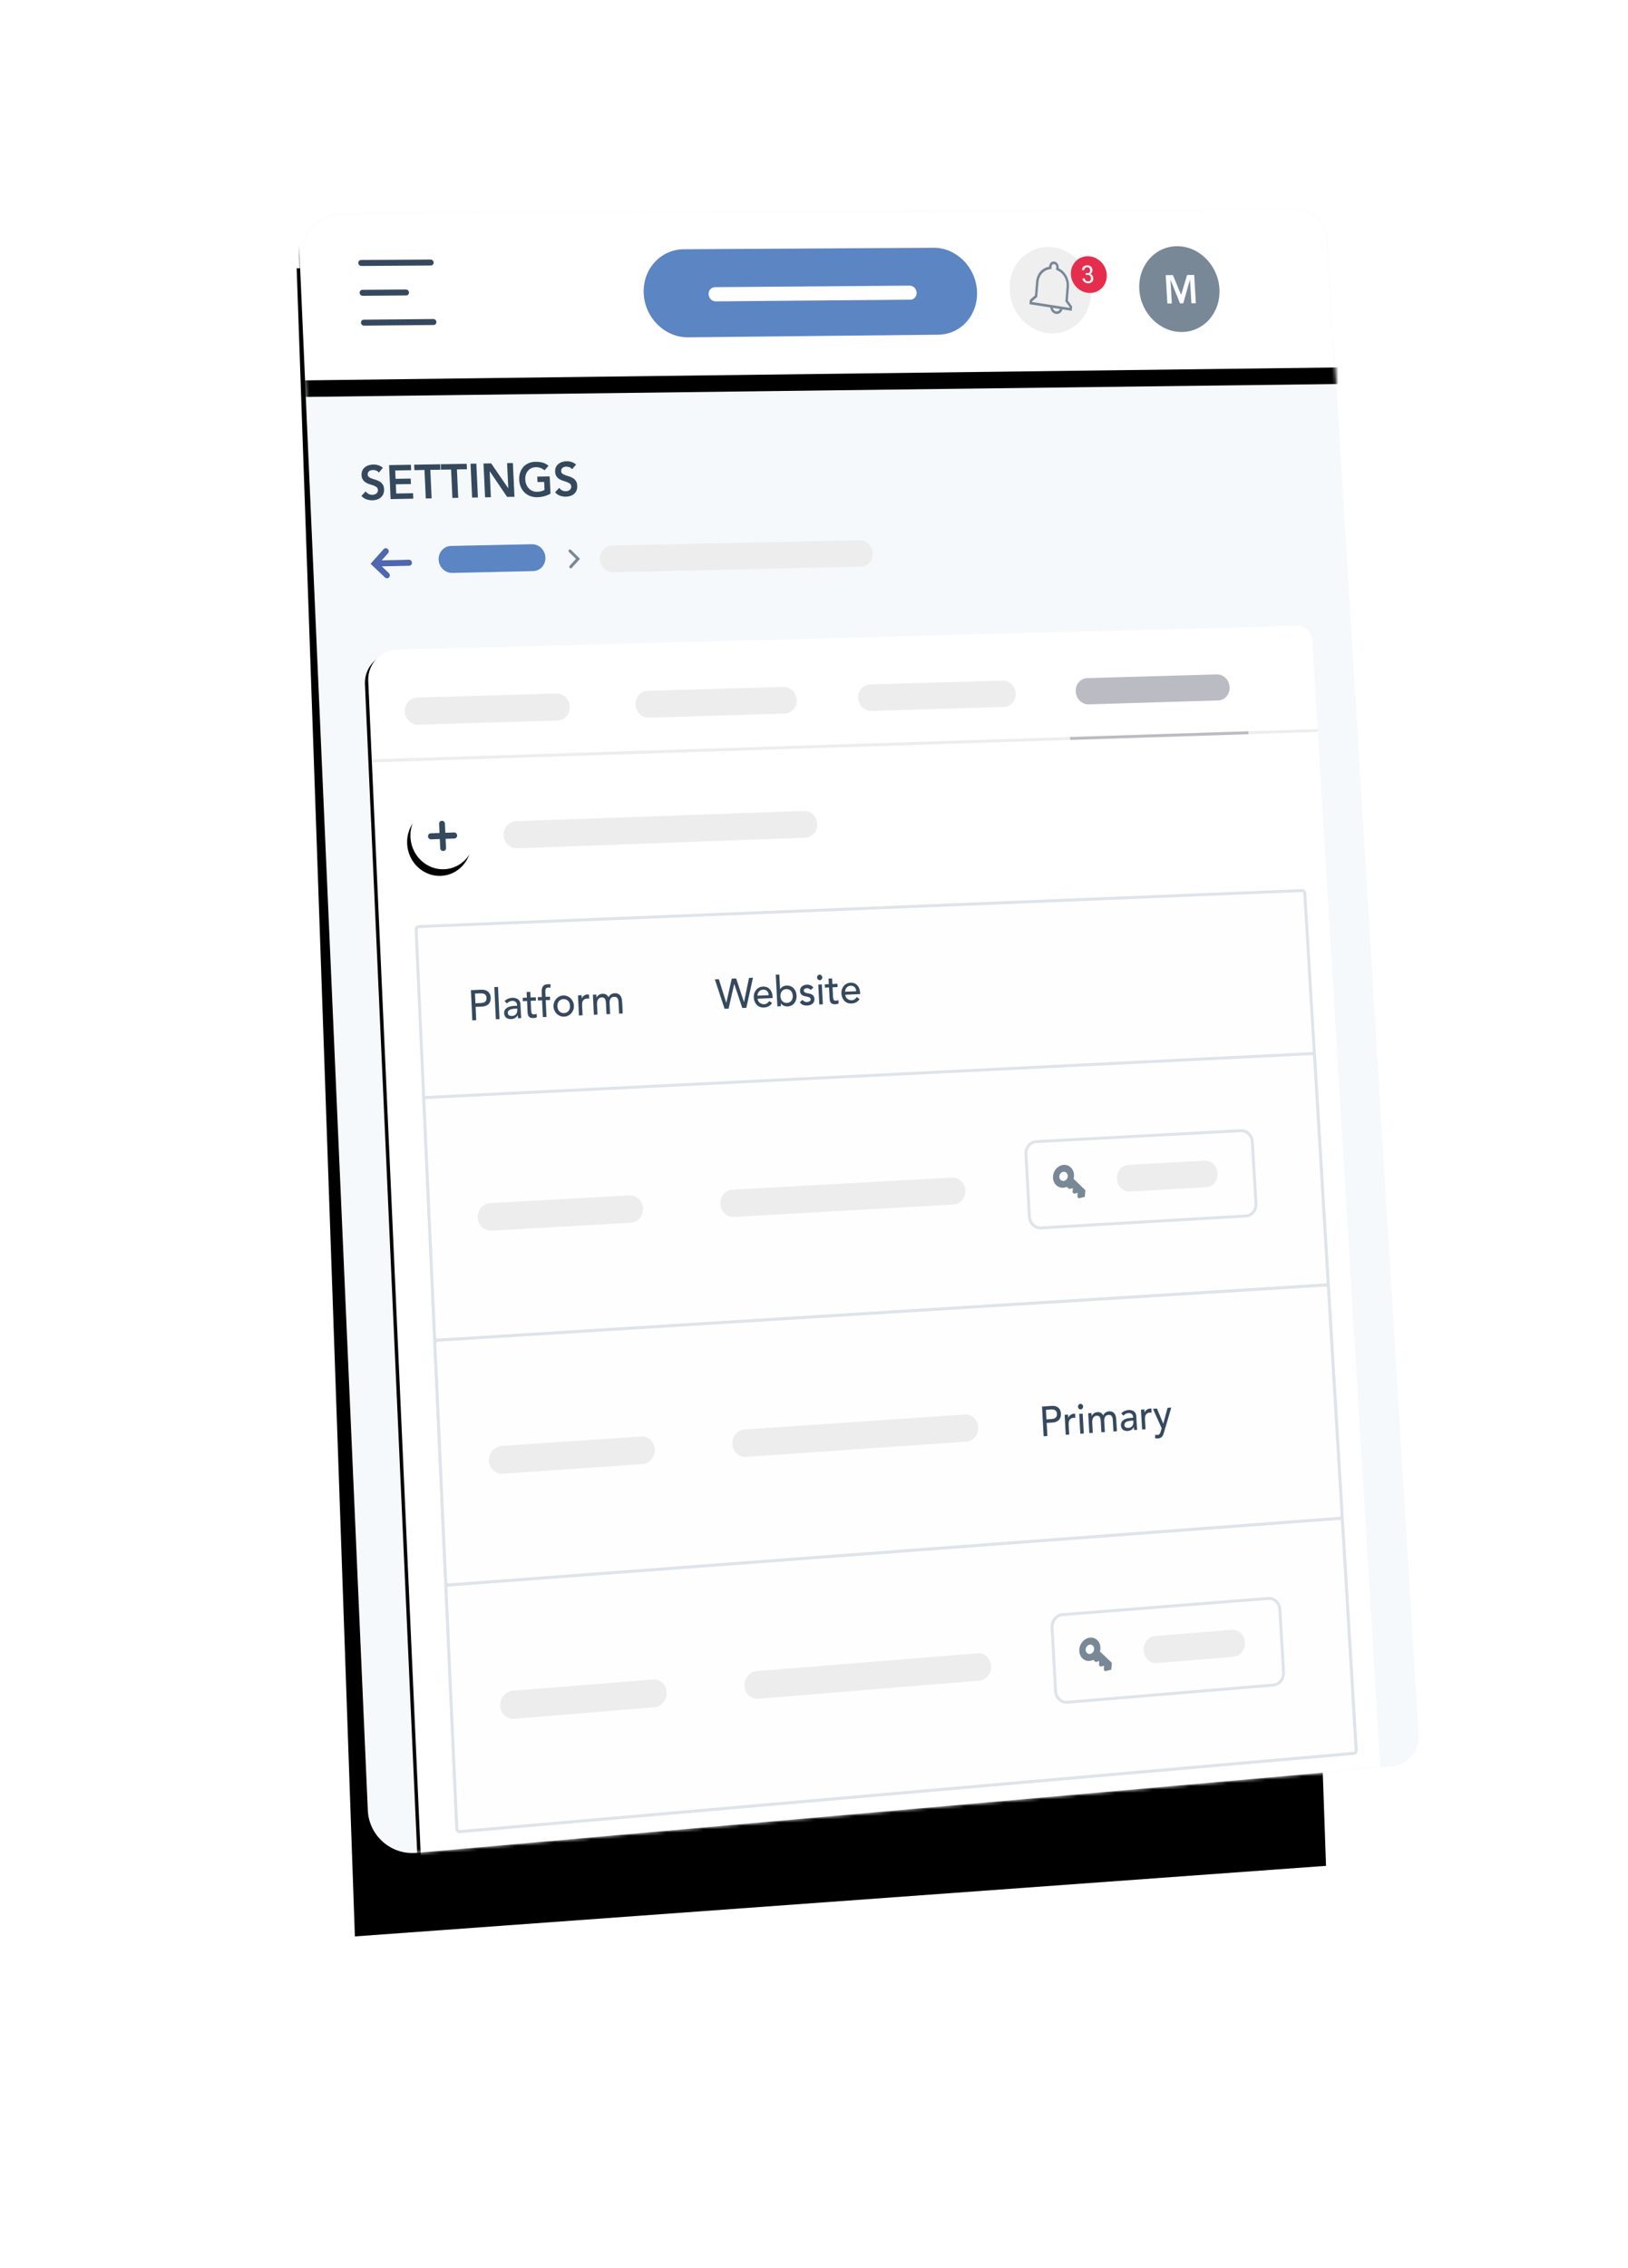 <?xml version="1.0" encoding="UTF-8"?>
<svg width="492px" height="685px" viewBox="0 0 492 685" version="1.1" xmlns="http://www.w3.org/2000/svg" xmlns:xlink="http://www.w3.org/1999/xlink">
    <!-- Generator: Sketch 51.3 (57544) - http://www.bohemiancoding.com/sketch -->
    <title>Group 15</title>
    <desc>Created with Sketch.</desc>
    <defs>
        <polygon id="path-1" points="9.698 22.991 9.698 527.18 303.752 516.118 303.752 36.899"></polygon>
        <filter x="-65.6%" y="-47.2%" width="255.8%" height="190.8%" filterUnits="objectBoundingBox" id="filter-2">
            <feOffset dx="0" dy="0" in="SourceAlpha" result="shadowOffsetOuter1"></feOffset>
            <feGaussianBlur stdDeviation="21" in="shadowOffsetOuter1" result="shadowBlurOuter1"></feGaussianBlur>
            <feColorMatrix values="0 0 0 0 0.047   0 0 0 0 0.122   0 0 0 0 0.192  0 0 0 0.143 0" type="matrix" in="shadowBlurOuter1" result="shadowMatrixOuter1"></feColorMatrix>
            <feOffset dx="0" dy="-11" in="SourceAlpha" result="shadowOffsetOuter2"></feOffset>
            <feGaussianBlur stdDeviation="14" in="shadowOffsetOuter2" result="shadowBlurOuter2"></feGaussianBlur>
            <feColorMatrix values="0 0 0 0 0.204   0 0 0 0 0.286   0 0 0 0 0.369  0 0 0 0.064 0" type="matrix" in="shadowBlurOuter2" result="shadowMatrixOuter2"></feColorMatrix>
            <feOffset dx="36" dy="2" in="SourceAlpha" result="shadowOffsetOuter3"></feOffset>
            <feGaussianBlur stdDeviation="47" in="shadowOffsetOuter3" result="shadowBlurOuter3"></feGaussianBlur>
            <feColorMatrix values="0 0 0 0 0   0 0 0 0 0   0 0 0 0 0  0 0 0 0.099 0" type="matrix" in="shadowBlurOuter3" result="shadowMatrixOuter3"></feColorMatrix>
            <feMerge>
                <feMergeNode in="shadowMatrixOuter1"></feMergeNode>
                <feMergeNode in="shadowMatrixOuter2"></feMergeNode>
                <feMergeNode in="shadowMatrixOuter3"></feMergeNode>
            </feMerge>
        </filter>
        <path d="M0.616,15.285 L21.19,483.813 C21.517,491.262 27.82,497.035 35.269,496.708 C35.468,496.699 35.667,496.686 35.866,496.668 L330.591,470.607 C335.447,470.177 339.078,465.959 338.782,461.093 L311.166,8.511 C310.876,3.748 306.919,0.04 302.148,0.059 L14.05,1.193 C6.594,1.222 0.574,7.29 0.603,14.746 C0.604,14.925 0.608,15.105 0.616,15.285 Z" id="path-3"></path>
        <polygon id="path-5" points="0 1.248 316.987 -9.00337831e-05 319.927 47.919 2.224 51.897"></polygon>
        <filter x="-4.5%" y="-18.3%" width="109.1%" height="155.9%" filterUnits="objectBoundingBox" id="filter-6">
            <feOffset dx="0" dy="5" in="SourceAlpha" result="shadowOffsetOuter1"></feOffset>
            <feGaussianBlur stdDeviation="4" in="shadowOffsetOuter1" result="shadowBlurOuter1"></feGaussianBlur>
            <feColorMatrix values="0 0 0 0 0.741   0 0 0 0 0.733   0 0 0 0 0.834  0 0 0 0.101 0" type="matrix" in="shadowBlurOuter1"></feColorMatrix>
        </filter>
        <path d="M0.314,17.504 L17.894,410.484 C18.116,415.45 22.321,419.295 27.287,419.073 C27.442,419.066 27.597,419.055 27.751,419.04 L308.924,391.839 L285.582,5.143 C285.436,2.722 283.396,0.852 280.971,0.916 L9.067,8.105 C4.098,8.237 0.176,12.371 0.308,17.34 C0.309,17.395 0.311,17.45 0.314,17.504 Z" id="path-7"></path>
        <filter x="-3.4%" y="-2.0%" width="106.2%" height="104.5%" filterUnits="objectBoundingBox" id="filter-8">
            <feOffset dx="-1" dy="1" in="SourceAlpha" result="shadowOffsetOuter1"></feOffset>
            <feGaussianBlur stdDeviation="3" in="shadowOffsetOuter1" result="shadowBlurOuter1"></feGaussianBlur>
            <feColorMatrix values="0 0 0 0 0   0 0 0 0 0   0 0 0 0 0  0 0 0 0.075 0" type="matrix" in="shadowBlurOuter1"></feColorMatrix>
        </filter>
        <path d="M21.412,38.975 C26.757,38.792 31.293,43.139 31.55,48.689 C31.807,54.241 27.686,58.909 22.335,59.111 C16.974,59.314 12.418,54.96 12.165,49.389 C11.912,43.82 16.056,39.16 21.412,38.975" id="path-9"></path>
        <filter x="-74.7%" y="-57.1%" width="239.1%" height="234.0%" filterUnits="objectBoundingBox" id="filter-10">
            <feOffset dx="0" dy="0" in="SourceAlpha" result="shadowOffsetOuter1"></feOffset>
            <feGaussianBlur stdDeviation="3.5" in="shadowOffsetOuter1" result="shadowBlurOuter1"></feGaussianBlur>
            <feColorMatrix values="0 0 0 0 0   0 0 0 0 0.149   0 0 0 0 0.4  0 0 0 0.05 0" type="matrix" in="shadowBlurOuter1" result="shadowMatrixOuter1"></feColorMatrix>
            <feOffset dx="-1" dy="2" in="SourceAlpha" result="shadowOffsetOuter2"></feOffset>
            <feGaussianBlur stdDeviation="1.5" in="shadowOffsetOuter2" result="shadowBlurOuter2"></feGaussianBlur>
            <feColorMatrix values="0 0 0 0 0   0 0 0 0 0   0 0 0 0 0  0 0 0 0.2 0" type="matrix" in="shadowBlurOuter2" result="shadowMatrixOuter2"></feColorMatrix>
            <feMerge>
                <feMergeNode in="shadowMatrixOuter1"></feMergeNode>
                <feMergeNode in="shadowMatrixOuter2"></feMergeNode>
            </feMerge>
        </filter>
    </defs>
    <g id="Retail-Tower-Page" stroke="none" stroke-width="1" fill="none" fill-rule="evenodd">
        <g id="Retail-tower---4" transform="translate(-129, -1411)">
            <g id="Group-15" transform="translate(182, 1474)">
                <g id="Fill-1" transform="translate(156.725, 275.085) rotate(-2) translate(-156.725, -275.085) " fill="black" fill-opacity="1">
                    <use filter="url(#filter-2)" xlink:href="#path-1"></use>
                </g>
                <g id="Group-63-+-Group-60-+-Group-62-Mask" transform="translate(36.97, 0)">
                    <mask id="mask-4" fill="white">
                        <use xlink:href="#path-3"></use>
                    </mask>
                    <use id="Mask" fill="#F6F9FB" xlink:href="#path-3"></use>
                    <g id="Group-63" mask="url(#mask-4)">
                        <g transform="translate(19.049, 75.628)">
                            <path d="M63.863,3.109 C63.665,2.835 63.408,2.636 63.094,2.511 C62.779,2.388 62.451,2.329 62.11,2.335 C61.907,2.338 61.713,2.365 61.526,2.416 C61.34,2.467 61.173,2.546 61.025,2.655 C60.879,2.763 60.763,2.902 60.679,3.071 C60.595,3.241 60.559,3.44 60.569,3.669 C60.586,4.014 60.714,4.276 60.953,4.453 C61.193,4.632 61.485,4.785 61.834,4.913 C62.181,5.041 62.561,5.164 62.971,5.281 C63.384,5.398 63.765,5.564 64.116,5.778 C64.467,5.992 64.767,6.279 65.014,6.638 C65.263,6.999 65.401,7.48 65.43,8.084 C65.456,8.629 65.383,9.108 65.209,9.519 C65.035,9.929 64.791,10.271 64.478,10.546 C64.164,10.82 63.793,11.029 63.366,11.171 C62.94,11.313 62.486,11.389 62.007,11.398 C61.399,11.408 60.807,11.314 60.235,11.114 C59.662,10.913 59.16,10.568 58.731,10.077 L59.981,8.729 C60.21,9.061 60.501,9.317 60.857,9.498 C61.211,9.678 61.582,9.765 61.97,9.757 C62.173,9.754 62.374,9.721 62.574,9.66 C62.774,9.599 62.954,9.51 63.115,9.392 C63.275,9.274 63.402,9.125 63.494,8.945 C63.587,8.767 63.627,8.562 63.617,8.332 C63.599,7.958 63.469,7.673 63.229,7.477 C62.989,7.28 62.696,7.115 62.348,6.981 C62.001,6.849 61.621,6.724 61.209,6.606 C60.798,6.489 60.416,6.326 60.064,6.116 C59.713,5.906 59.413,5.624 59.164,5.269 C58.916,4.913 58.778,4.434 58.749,3.83 C58.724,3.304 58.806,2.846 58.996,2.46 C59.184,2.073 59.441,1.75 59.766,1.49 C60.09,1.231 60.466,1.035 60.893,0.903 C61.32,0.772 61.76,0.702 62.211,0.694 C62.727,0.685 63.23,0.758 63.723,0.913 C64.213,1.067 64.662,1.327 65.067,1.695 L63.863,3.109 Z M57.35,10.477 C56.171,11.171 54.834,11.532 53.336,11.56 C52.578,11.574 51.876,11.46 51.229,11.217 C50.583,10.974 50.02,10.624 49.539,10.167 C49.059,9.71 48.674,9.157 48.384,8.508 C48.093,7.86 47.929,7.137 47.891,6.34 C47.853,5.524 47.948,4.78 48.175,4.109 C48.403,3.437 48.735,2.862 49.17,2.383 C49.606,1.906 50.135,1.534 50.757,1.27 C51.378,1.004 52.067,0.865 52.825,0.853 C53.574,0.84 54.281,0.921 54.946,1.098 C55.61,1.273 56.212,1.597 56.752,2.067 L55.53,3.44 C55.2,3.129 54.808,2.891 54.351,2.726 C53.895,2.562 53.417,2.483 52.918,2.492 C52.409,2.501 51.954,2.602 51.551,2.797 C51.148,2.991 50.806,3.256 50.527,3.592 C50.246,3.928 50.036,4.318 49.895,4.763 C49.754,5.207 49.695,5.683 49.719,6.193 C49.745,6.739 49.85,7.243 50.034,7.7 C50.218,8.158 50.466,8.553 50.778,8.883 C51.09,9.213 51.457,9.471 51.878,9.655 C52.298,9.84 52.764,9.927 53.271,9.917 C53.716,9.91 54.132,9.859 54.521,9.765 C54.909,9.672 55.251,9.531 55.549,9.343 L55.433,6.94 L53.424,6.976 L53.345,5.336 L57.1,5.269 L57.35,10.477 Z M37.1,1.378 L39.427,1.339 L44.559,8.838 L44.587,8.837 L44.229,1.257 L45.981,1.227 L46.463,11.429 L44.238,11.471 L38.996,3.728 L38.967,3.728 L39.336,11.562 L37.578,11.595 L37.1,1.378 Z M33.18,1.444 L34.938,1.415 L35.415,11.635 L33.657,11.668 L33.18,1.444 Z M27.304,3.192 L24.267,3.244 L24.191,1.597 L32.022,1.464 L32.098,3.11 L29.066,3.162 L29.463,11.746 L27.701,11.779 L27.304,3.192 Z M19.263,3.331 L16.218,3.384 L16.142,1.733 L23.995,1.6 L24.071,3.248 L21.03,3.3 L21.425,11.896 L19.657,11.93 L19.263,3.331 Z M8.564,1.861 L15.159,1.75 L15.234,3.4 L10.413,3.484 L10.527,6.005 L15.096,5.924 L15.172,7.576 L10.603,7.658 L10.728,10.441 L15.804,10.349 L15.88,12 L9.029,12.129 L8.564,1.861 Z M5.467,4.12 C5.266,3.843 5.006,3.641 4.685,3.517 C4.364,3.391 4.031,3.332 3.682,3.338 C3.475,3.341 3.277,3.369 3.086,3.421 C2.895,3.472 2.726,3.553 2.574,3.662 C2.425,3.771 2.306,3.911 2.219,4.082 C2.132,4.253 2.095,4.454 2.106,4.687 C2.121,5.035 2.25,5.299 2.494,5.479 C2.737,5.659 3.036,5.813 3.391,5.942 C3.744,6.071 4.131,6.195 4.551,6.314 C4.969,6.432 5.357,6.6 5.716,6.816 C6.074,7.032 6.378,7.322 6.629,7.686 C6.88,8.048 7.02,8.535 7.048,9.144 C7.072,9.695 6.996,10.179 6.817,10.594 C6.638,11.008 6.388,11.354 6.066,11.632 C5.745,11.908 5.366,12.119 4.931,12.263 C4.494,12.407 4.033,12.483 3.543,12.492 C2.923,12.504 2.32,12.409 1.736,12.206 C1.153,12.004 0.643,11.655 0.206,11.159 L1.488,9.798 C1.719,10.133 2.015,10.391 2.376,10.574 C2.738,10.756 3.116,10.843 3.512,10.836 C3.718,10.832 3.924,10.8 4.128,10.738 C4.333,10.676 4.516,10.585 4.68,10.466 C4.845,10.347 4.974,10.197 5.07,10.016 C5.165,9.835 5.207,9.628 5.196,9.395 C5.18,9.018 5.049,8.731 4.805,8.531 C4.561,8.332 4.262,8.166 3.908,8.032 C3.553,7.898 3.167,7.772 2.747,7.653 C2.328,7.535 1.939,7.37 1.581,7.158 C1.223,6.946 0.918,6.661 0.667,6.303 C0.415,5.943 0.275,5.459 0.248,4.849 C0.225,4.317 0.309,3.856 0.504,3.465 C0.699,3.074 0.962,2.748 1.293,2.486 C1.626,2.223 2.01,2.025 2.446,1.892 C2.882,1.759 3.331,1.688 3.792,1.681 C4.317,1.672 4.831,1.745 5.332,1.902 C5.833,2.058 6.288,2.321 6.699,2.691 L5.467,4.12 Z" id="Fill-71" fill="#35495E"></path>
                            <path d="M51.709,25.76 L27.295,26.277 C25.119,26.323 23.437,28.186 23.541,30.438 C23.645,32.692 25.495,34.479 27.673,34.43 L52.095,33.879 C54.253,33.831 55.914,31.974 55.807,29.733 C55.7,27.493 53.866,25.714 51.709,25.76" id="Fill-73" fill="#5B85C3"></path>
                            <path d="M150.764,24.551 L75.964,26.146 C73.822,26.191 72.174,28.039 72.283,30.273 C72.392,32.508 74.217,34.281 76.359,34.232 L151.187,32.532 C153.272,32.485 154.868,30.661 154.751,28.458 C154.633,26.256 152.848,24.507 150.764,24.551" id="Fill-75" fill="#EDEDEE"></path>
                            <path d="M62.935,28.112 C62.759,27.94 62.748,27.654 62.91,27.476 C63.072,27.298 63.345,27.294 63.521,27.468 L66.263,30.17 L63.778,32.907 C63.616,33.085 63.343,33.089 63.167,32.915 C62.991,32.742 62.978,32.457 63.14,32.278 L65.04,30.186 L62.935,28.112 Z" id="Fill-79" fill="#798897"></path>
                            <path d="M6.331,30.627 L14.558,30.448 C15.044,30.437 15.457,30.834 15.479,31.337 C15.502,31.838 15.127,32.253 14.641,32.264 L6.364,32.447 L8.499,34.473 C8.863,34.818 8.892,35.393 8.567,35.76 C8.242,36.125 7.684,36.143 7.321,35.798 L2.972,31.671 L6.925,27.239 C7.25,26.874 7.808,26.857 8.171,27.202 C8.534,27.547 8.565,28.122 8.239,28.487 L6.331,30.627 Z" id="Fill-83" fill="#4F67AF"></path>
                        </g>
                    </g>
                    <g id="Group-60" mask="url(#mask-4)">
                        <g id="Fill-85">
                            <use fill="black" fill-opacity="1" filter="url(#filter-6)" xlink:href="#path-5"></use>
                            <use fill="#FFFFFF" fill-rule="evenodd" xlink:href="#path-5"></use>
                        </g>
                        <path d="M20.039,35.367 C19.553,35.371 19.141,34.971 19.119,34.472 C19.096,33.975 19.472,33.566 19.958,33.562 L40.994,33.363 C41.477,33.359 41.886,33.758 41.909,34.254 C41.932,34.75 41.56,35.157 41.077,35.161 L20.039,35.367 Z M19.633,26.346 C19.148,26.35 18.736,25.95 18.713,25.451 C18.691,24.954 19.067,24.546 19.552,24.544 L32.713,24.439 C33.195,24.435 33.606,24.834 33.629,25.331 C33.652,25.828 33.278,26.234 32.794,26.238 L19.633,26.346 Z M19.228,17.335 C18.744,17.338 18.332,16.937 18.309,16.44 C18.287,15.942 18.663,15.537 19.148,15.533 L40.167,15.399 C40.648,15.396 41.057,15.795 41.081,16.291 C41.104,16.786 40.731,17.191 40.249,17.194 L19.228,17.335 Z" id="Fill-88" fill="#35495E"></path>
                        <path d="M116.685,12.292 L192.175,11.845 C199.025,11.804 204.888,17.629 205.287,24.858 C205.686,32.094 200.463,38.022 193.605,38.094 L118.023,38.89 C110.965,38.965 104.934,33.051 104.57,25.687 C104.204,18.329 109.636,12.334 116.685,12.292" id="Fill-90" fill="#5B85C3"></path>
                        <path d="M185.146,27.525 L126.334,28.035 C125.199,28.045 124.228,27.09 124.168,25.904 C124.108,24.717 124.981,23.747 126.116,23.738 L184.917,23.273 C186.03,23.265 186.983,24.208 187.046,25.382 C187.11,26.555 186.26,27.515 185.146,27.525" id="Fill-92" fill="#FEFEFE"></path>
                        <path d="M265.718,11.372 C272.393,11.333 278.133,17.082 278.556,24.219 C278.979,31.361 273.916,37.212 267.234,37.282 C260.536,37.352 254.757,31.591 254.343,24.418 C253.928,17.25 259.028,11.412 265.718,11.372" id="Fill-94" fill="#798897"></path>
                        <polygon id="Fill-96" fill="#FAFCFE" points="262.324 20.106 264.495 20.089 266.982 26.069 268.787 20.058 270.931 20.042 271.433 28.595 270.08 28.608 269.663 21.501 269.64 21.501 267.628 28.629 266.634 28.638 263.788 21.547 263.766 21.547 264.18 28.66 262.823 28.672"></polygon>
                        <path d="M226.731,11.603 C233.498,11.563 239.305,17.352 239.714,24.538 C240.125,31.729 234.977,37.621 228.202,37.693 C221.411,37.764 215.566,31.962 215.164,24.74 C214.763,17.522 219.949,11.643 226.731,11.603" id="Fill-98" fill="#EFEFF0"></path>
                        <g id="Group-28" transform="translate(233.354, 13.505)">
                            <path d="M5.351,0.896 C8.34,0.862 10.936,3.315 11.151,6.374 C11.365,9.437 9.114,11.951 6.121,11.988 C3.126,12.024 0.526,9.567 0.315,6.503 C0.104,3.439 2.36,0.93 5.351,0.896" id="Fill-140" fill="#E52E4D"></path>
                            <path d="M5.338,5.986 C5.648,5.983 5.862,5.902 5.979,5.742 C6.097,5.583 6.146,5.361 6.125,5.078 C6.108,4.813 6.022,4.6 5.872,4.439 C5.719,4.279 5.507,4.2 5.233,4.203 C4.963,4.206 4.748,4.294 4.585,4.465 C4.421,4.637 4.349,4.85 4.366,5.105 L3.703,5.113 L3.692,5.091 C3.652,4.697 3.774,4.358 4.058,4.076 C4.342,3.793 4.721,3.649 5.194,3.643 C5.671,3.638 6.053,3.757 6.34,4 C6.628,4.244 6.787,4.605 6.821,5.084 C6.839,5.33 6.791,5.554 6.68,5.757 C6.567,5.961 6.402,6.12 6.185,6.236 C6.451,6.339 6.66,6.498 6.809,6.712 C6.96,6.925 7.045,7.185 7.066,7.491 C7.101,7.972 6.978,8.351 6.7,8.629 C6.42,8.905 6.043,9.046 5.568,9.052 C5.131,9.057 4.737,8.93 4.385,8.67 C4.035,8.411 3.85,8.064 3.832,7.63 L3.836,7.609 L4.5,7.6 C4.518,7.856 4.622,8.07 4.815,8.242 C5.006,8.414 5.245,8.5 5.53,8.496 C5.812,8.493 6.028,8.4 6.179,8.219 C6.328,8.037 6.392,7.802 6.373,7.513 C6.35,7.184 6.258,6.938 6.098,6.776 C5.937,6.614 5.697,6.534 5.377,6.539 L4.804,6.545 L4.766,5.992 L5.338,5.986 Z" id="Fill-142" fill="#FAFCFE"></path>
                        </g>
                        <path d="M234.035,29.556 L232.744,27.792 L233.073,23.712 C233.268,21.282 232.023,19.026 229.947,18 L229.967,17.76 C230.036,16.922 229.443,16.11 228.671,15.989 C227.904,15.869 227.191,16.473 227.122,17.312 L227.103,17.553 C224.915,17.909 223.335,19.725 223.135,22.16 L222.803,26.247 L221.256,27.572 L221.148,28.9 L227.457,29.878 C227.535,30.817 228.197,31.64 229.082,31.812 C229.199,31.835 229.314,31.845 229.427,31.845 C230.217,31.837 230.895,31.271 231.106,30.443 L233.93,30.881 L234.035,29.556 Z M229.171,31.034 C228.868,30.975 228.598,30.792 228.41,30.517 C228.301,30.357 228.232,30.178 228.197,29.992 L230.367,30.329 C230.178,30.832 229.696,31.138 229.171,31.034 Z M233.274,29.987 L221.932,28.227 L221.951,28.008 L223.496,26.684 L223.856,22.271 C224.031,20.103 225.494,18.508 227.492,18.302 L227.773,18.273 L227.842,17.425 C227.873,17.025 228.236,16.715 228.608,16.77 C228.976,16.827 229.282,17.246 229.25,17.646 L229.181,18.493 L229.451,18.609 C231.362,19.429 232.531,21.434 232.355,23.599 L231.999,28.006 L233.293,29.769 L233.274,29.987 Z" id="Fill-103" fill="#798897"></path>
                    </g>
                    <g id="Group-62" mask="url(#mask-4)">
                        <g transform="translate(21.002, 125.147)">
                            <g id="Fill-2">
                                <use fill="black" fill-opacity="1" filter="url(#filter-8)" xlink:href="#path-7"></use>
                                <use fill="#FFFFFF" fill-rule="evenodd" xlink:href="#path-7"></use>
                            </g>
                            <g id="Group-61" stroke-width="1" fill-rule="evenodd" transform="translate(0.905, 15.306)">
                                <polygon id="Fill-3" fill="#EDEDEE" points="0.47 25.923 286.303 16.764 286.356 17.635 0.511 26.839"></polygon>
                                <polygon id="Fill-4" fill="#BBBBC4" points="211.517 19.16 265.368 17.435 265.421 18.31 211.566 20.044"></polygon>
                                <path d="M56.218,6.022 L14.228,7.238 C12.037,7.301 10.343,9.191 10.446,11.459 C10.549,13.729 12.41,15.515 14.601,15.449 L56.608,14.175 C58.767,14.109 60.427,12.232 60.32,9.982 C60.211,7.732 58.377,5.96 56.218,6.022" id="Fill-5" fill="#EDEDEE"></path>
                                <path d="M124.882,4.036 L83.879,5.222 C81.741,5.284 80.095,7.151 80.205,9.393 C80.315,11.635 82.14,13.4 84.28,13.335 L125.298,12.091 C127.406,12.026 129.02,10.173 128.905,7.95 C128.79,5.727 126.989,3.975 124.882,4.036" id="Fill-7" fill="#EDEDEE"></path>
                                <path d="M191.117,2.12 L151.055,3.279 C148.966,3.339 147.365,5.183 147.482,7.399 C147.601,9.615 149.39,11.361 151.481,11.297 L191.556,10.081 C193.616,10.018 195.186,8.186 195.065,5.989 C194.943,3.792 193.176,2.06 191.117,2.12" id="Fill-9" fill="#EDEDEE"></path>
                                <path d="M255.844,0.247 L216.693,1.38 C214.651,1.439 213.094,3.262 213.218,5.451 C213.342,7.642 215.099,9.367 217.141,9.306 L256.306,8.117 C258.32,8.056 259.847,6.245 259.718,4.074 C259.591,1.902 257.856,0.189 255.844,0.247" id="Fill-11" fill="#BBBBC4"></path>
                                <g id="Fill-13">
                                    <use fill="black" fill-opacity="1" filter="url(#filter-10)" xlink:href="#path-9"></use>
                                    <use fill="#FFFFFF" fill-rule="evenodd" xlink:href="#path-9"></use>
                                </g>
                                <path d="M22.712,48.091 L25.353,47.996 C25.839,47.978 26.253,48.374 26.275,48.879 C26.299,49.385 25.924,49.808 25.437,49.826 L22.796,49.921 L22.922,52.667 C22.946,53.173 22.57,53.597 22.083,53.615 C21.596,53.633 21.183,53.238 21.16,52.732 L21.034,49.985 L18.388,50.081 C17.901,50.099 17.487,49.703 17.464,49.197 C17.441,48.691 17.817,48.267 18.305,48.249 L20.95,48.154 L20.824,45.409 C20.802,44.904 21.177,44.48 21.664,44.462 C22.15,44.445 22.563,44.842 22.586,45.347 L22.712,48.091 Z" id="Fill-17" fill="#35495E"></path>
                                <path d="M131.067,41.497 L44.084,44.584 C41.911,44.66 40.233,46.561 40.34,48.828 C40.446,51.096 42.296,52.87 44.471,52.79 L131.486,49.58 C133.594,49.502 135.209,47.631 135.092,45.4 C134.976,43.169 133.175,41.423 131.067,41.497" id="Fill-19" fill="#EDEDEE"></path>
                                <path d="M14.719,76.42 L281.581,65.551 C282.027,65.533 282.411,65.91 282.44,66.395 L297.963,325.168 C297.993,325.665 297.652,326.102 297.203,326.141 L27.126,349.78 C26.632,349.823 26.211,349.435 26.187,348.912 L13.877,77.375 C13.854,76.867 14.231,76.44 14.719,76.42" id="Fill-21" fill="#FEFEFE"></path>
                                <path d="M14.719,76.42 L281.581,65.551 C282.027,65.533 282.411,65.91 282.44,66.395 L297.963,325.168 C297.993,325.665 297.652,326.102 297.203,326.141 L27.126,349.78 C26.632,349.823 26.211,349.435 26.187,348.912 L13.877,77.375 C13.854,76.867 14.231,76.44 14.719,76.42 Z" id="Stroke-23" stroke="#DFE4EB" stroke-width="0.9"></path>
                                <path d="M17.063,128.045 L284.534,114.791 C284.98,114.769 285.365,115.146 285.394,115.633 L289.481,183.768 C289.511,184.258 289.172,184.678 288.724,184.706 L20.39,201.369 C19.899,201.399 19.482,201.007 19.458,200.492 L16.218,129.014 C16.194,128.502 16.573,128.069 17.063,128.045" id="Fill-25" fill="#FEFEFE"></path>
                                <path d="M17.063,128.045 L284.534,114.791 C284.98,114.769 285.365,115.146 285.394,115.633 L289.481,183.768 C289.511,184.258 289.172,184.678 288.724,184.706 L20.39,201.369 C19.899,201.399 19.482,201.007 19.458,200.492 L16.218,129.014 C16.194,128.502 16.573,128.069 17.063,128.045 Z" id="Stroke-27" stroke="#DFE4EB" stroke-width="0.9"></path>
                                <path d="M201.313,141.383 L263.124,138.076 C264.924,137.979 266.476,139.489 266.591,141.449 L267.689,160.1 C267.806,162.064 266.439,163.742 264.637,163.846 L202.756,167.442 C200.912,167.549 199.328,166.024 199.219,164.035 L198.177,145.153 C198.068,143.169 199.472,141.481 201.313,141.383" id="Fill-29" fill="#FEFEFE"></path>
                                <path d="M201.313,141.383 L263.124,138.076 C264.924,137.979 266.476,139.489 266.591,141.449 L267.689,160.1 C267.806,162.064 266.439,163.742 264.637,163.846 L202.756,167.442 C200.912,167.549 199.328,166.024 199.219,164.035 L198.177,145.153 C198.068,143.169 199.472,141.481 201.313,141.383 Z" id="Stroke-31" stroke="#DFE4EB" stroke-width="0.9"></path>
                                <path d="M252.179,147.139 L229.16,148.405 C227.107,148.518 225.544,150.413 225.67,152.635 C225.796,154.859 227.563,156.569 229.617,156.453 L252.645,155.153 C254.68,155.038 256.224,153.152 256.094,150.94 C255.966,148.729 254.213,147.027 252.179,147.139" id="Fill-33" fill="#EDEDEE"></path>
                                <path d="M210.423,150.807 C210.93,151.297 210.946,152.172 210.457,152.761 C209.969,153.35 209.163,153.432 208.655,152.942 C208.147,152.452 208.133,151.576 208.621,150.987 C209.108,150.398 209.916,150.317 210.423,150.807 M211.737,149.197 C210.476,147.978 208.464,148.184 207.243,149.657 C206.021,151.13 206.054,153.314 207.317,154.534 C208.205,155.391 209.466,155.541 210.559,155.042 L211.225,155.684 L212.346,155.457 L212.263,156.686 L212.678,157.088 L213.799,156.86 L213.716,158.089 L214.132,158.49 L215.963,158.077 L216.137,156.063 L212.567,152.616 C212.903,151.389 212.625,150.054 211.737,149.197" id="Fill-35" fill="#798897"></path>
                                <path d="M78.34,157.624 L36.267,159.945 C34.071,160.067 32.377,162.029 32.482,164.33 C32.589,166.632 34.456,168.397 36.652,168.273 L78.742,165.891 C80.905,165.768 82.566,163.819 82.454,161.538 C82.343,159.256 80.502,157.504 78.34,157.624" id="Fill-37" fill="#EDEDEE"></path>
                                <path d="M175.876,152.242 L109.499,155.904 C107.359,156.023 105.715,157.959 105.829,160.231 C105.943,162.502 107.772,164.247 109.913,164.126 L176.315,160.367 C178.405,160.25 180.001,158.336 179.879,156.092 C179.758,153.85 177.966,152.127 175.876,152.242" id="Fill-39" fill="#EDEDEE"></path>
                                <path d="M23.745,275.278 L292.947,255.154 C293.396,255.12 293.784,255.493 293.814,255.988 L297.963,325.168 C297.993,325.665 297.652,326.101 297.202,326.141 L27.126,349.78 C26.632,349.823 26.211,349.434 26.187,348.911 L22.895,276.284 C22.872,275.765 23.252,275.315 23.745,275.278" id="Fill-41" fill="#FEFEFE"></path>
                                <path d="M23.745,275.278 L292.947,255.154 C293.396,255.12 293.784,255.493 293.814,255.988 L297.963,325.168 C297.993,325.665 297.652,326.101 297.202,326.141 L27.126,349.78 C26.632,349.823 26.211,349.434 26.187,348.911 L22.895,276.284 C22.872,275.765 23.252,275.315 23.745,275.278 Z" id="Stroke-43" stroke="#DFE4EB" stroke-width="0.9"></path>
                                <path d="M209.221,284.261 L271.419,279.362 C273.23,279.218 274.793,280.716 274.91,282.705 L276.025,301.644 C276.142,303.637 274.768,305.378 272.954,305.529 L210.686,310.727 C208.831,310.881 207.235,309.371 207.125,307.35 L206.066,288.174 C205.955,286.159 207.369,284.408 209.221,284.261" id="Fill-45" fill="#FEFEFE"></path>
                                <path d="M209.221,284.261 L271.419,279.362 C273.23,279.218 274.793,280.716 274.91,282.705 L276.025,301.644 C276.142,303.637 274.768,305.378 272.954,305.529 L210.686,310.727 C208.831,310.881 207.235,309.371 207.125,307.35 L206.066,288.174 C205.955,286.159 207.369,284.408 209.221,284.261 Z" id="Stroke-47" stroke="#DFE4EB" stroke-width="0.9"></path>
                                <path d="M260.411,288.85 L237.248,290.71 C235.182,290.877 233.61,292.841 233.738,295.098 C233.865,297.357 235.646,299.052 237.711,298.883 L260.883,296.988 C262.931,296.821 264.483,294.864 264.353,292.618 C264.221,290.371 262.457,288.685 260.411,288.85" id="Fill-49" fill="#EDEDEE"></path>
                                <path d="M218.393,293.619 C218.904,294.104 218.92,294.994 218.429,295.605 C217.938,296.216 217.126,296.319 216.616,295.834 C216.104,295.348 216.088,294.459 216.58,293.847 C217.07,293.235 217.883,293.134 218.393,293.619 M219.715,291.95 C218.446,290.741 216.421,291 215.192,292.528 C213.963,294.056 213.998,296.277 215.27,297.485 C216.164,298.335 217.432,298.456 218.532,297.922 L219.203,298.558 L220.331,298.3 L220.248,299.552 L220.666,299.949 L221.794,299.691 L221.711,300.943 L222.13,301.339 L223.973,300.876 L224.145,298.822 L220.552,295.404 C220.89,294.148 220.608,292.799 219.715,291.95" id="Fill-51" fill="#798897"></path>
                                <path d="M85.451,303.839 L43.094,307.248 C40.883,307.425 39.178,309.464 39.286,311.803 C39.394,314.141 41.275,315.891 43.485,315.71 L85.859,312.237 C88.037,312.059 89.708,310.035 89.595,307.718 C89.482,305.399 87.627,303.664 85.451,303.839" id="Fill-53" fill="#EDEDEE"></path>
                                <path d="M183.626,295.937 L116.818,301.315 C114.663,301.488 113.009,303.498 113.124,305.807 C113.24,308.115 115.082,309.843 117.238,309.667 L184.072,304.19 C186.176,304.018 187.78,302.032 187.656,299.754 C187.534,297.477 185.73,295.769 183.626,295.937" id="Fill-55" fill="#EDEDEE"></path>
                                <path d="M20.391,201.369 L288.724,184.706 C289.172,184.678 289.558,185.054 289.588,185.544 L293.706,254.199 C293.736,254.693 293.396,255.121 292.947,255.154 L23.745,275.278 C23.252,275.315 22.833,274.924 22.81,274.405 L19.543,202.356 C19.519,201.841 19.899,201.399 20.391,201.369" id="Fill-57" fill="#FEFEFE"></path>
                                <path d="M20.391,201.369 L288.724,184.706 C289.172,184.678 289.558,185.054 289.588,185.544 L293.706,254.199 C293.736,254.693 293.396,255.121 292.947,255.154 L23.745,275.278 C23.252,275.315 22.833,274.924 22.81,274.405 L19.543,202.356 C19.519,201.841 19.899,201.399 20.391,201.369 Z" id="Stroke-59" stroke="#DFE4EB" stroke-width="0.9"></path>
                                <path d="M236.563,222.097 L237.768,222.015 L239.666,226.567 L239.689,226.565 L240.973,221.796 L242.094,221.719 L239.907,229.157 C239.83,229.424 239.747,229.668 239.658,229.889 C239.57,230.11 239.461,230.302 239.331,230.463 C239.201,230.625 239.039,230.753 238.847,230.851 C238.655,230.95 238.416,231.008 238.13,231.028 C237.976,231.04 237.819,231.04 237.659,231.03 C237.5,231.019 237.345,230.986 237.194,230.929 L237.263,229.884 C237.477,229.963 237.688,229.994 237.896,229.981 C238.058,229.969 238.194,229.937 238.304,229.882 C238.412,229.829 238.506,229.755 238.581,229.66 C238.657,229.567 238.719,229.459 238.766,229.338 C238.813,229.215 238.86,229.078 238.906,228.923 L239.188,227.954 L236.563,222.097 Z M232.936,222.343 L233.979,222.272 L234.032,223.193 L234.055,223.192 C234.116,223.027 234.201,222.875 234.308,222.738 C234.417,222.6 234.54,222.479 234.678,222.377 C234.815,222.275 234.967,222.19 235.134,222.124 C235.302,222.058 235.47,222.019 235.639,222.007 C235.809,221.997 235.965,222.01 236.106,222.051 L236.13,223.278 C236.044,223.258 235.958,223.243 235.871,223.233 C235.786,223.221 235.701,223.218 235.616,223.225 C235.106,223.259 234.724,223.442 234.472,223.771 C234.219,224.101 234.111,224.593 234.148,225.249 L234.32,228.253 L233.276,228.325 L232.936,222.343 Z M230.06,225.657 C229.813,225.674 229.559,225.707 229.302,225.754 C229.044,225.8 228.811,225.873 228.604,225.973 C228.395,226.071 228.228,226.202 228.1,226.362 C227.972,226.523 227.916,226.722 227.93,226.957 C227.95,227.302 228.07,227.544 228.291,227.68 C228.513,227.817 228.806,227.873 229.17,227.849 C229.456,227.828 229.697,227.759 229.893,227.64 C230.088,227.52 230.242,227.372 230.356,227.196 C230.471,227.019 230.55,226.825 230.592,226.616 C230.635,226.406 230.65,226.2 230.638,225.998 L230.617,225.619 L230.06,225.657 Z M226.976,223.485 C227.253,223.17 227.581,222.927 227.961,222.753 C228.339,222.579 228.723,222.479 229.11,222.453 C229.512,222.425 229.861,222.456 230.157,222.546 C230.454,222.636 230.7,222.766 230.896,222.939 C231.093,223.111 231.242,223.315 231.344,223.548 C231.447,223.782 231.505,224.029 231.52,224.29 L231.695,227.345 C231.705,227.554 231.72,227.748 231.738,227.924 C231.757,228.101 231.777,228.267 231.802,228.427 L230.873,228.492 C230.833,228.19 230.804,227.887 230.788,227.585 L230.764,227.586 C230.553,227.989 230.294,228.282 229.986,228.464 C229.677,228.646 229.314,228.752 228.896,228.781 C228.641,228.798 228.394,228.777 228.158,228.718 C227.921,228.657 227.711,228.558 227.529,228.418 C227.345,228.278 227.197,228.101 227.084,227.885 C226.97,227.668 226.905,227.412 226.888,227.118 C226.867,226.73 226.928,226.4 227.072,226.129 C227.216,225.857 227.421,225.629 227.688,225.447 C227.952,225.263 228.268,225.123 228.631,225.026 C228.995,224.929 229.386,224.867 229.804,224.838 L230.57,224.785 L230.555,224.533 C230.548,224.382 230.511,224.232 230.449,224.084 C230.386,223.937 230.297,223.805 230.182,223.691 C230.067,223.577 229.925,223.488 229.758,223.428 C229.593,223.368 229.397,223.345 229.172,223.361 C228.971,223.374 228.796,223.407 228.647,223.46 C228.499,223.512 228.365,223.575 228.245,223.646 C228.124,223.717 228.015,223.799 227.92,223.89 C227.824,223.981 227.731,224.067 227.643,224.149 L226.976,223.485 Z M216.991,223.43 L217.971,223.363 L218.024,224.3 L218.048,224.298 C218.066,224.212 218.12,224.103 218.21,223.969 C218.3,223.837 218.417,223.707 218.563,223.583 C218.708,223.46 218.882,223.351 219.082,223.256 C219.284,223.163 219.51,223.107 219.757,223.09 C220.169,223.062 220.52,223.13 220.81,223.297 C221.1,223.464 221.344,223.726 221.543,224.084 C221.701,223.701 221.938,223.406 222.254,223.199 C222.57,222.991 222.894,222.875 223.227,222.854 C223.654,222.825 224.007,222.876 224.287,223.009 C224.567,223.142 224.792,223.327 224.961,223.566 C225.13,223.804 225.252,224.078 225.328,224.391 C225.405,224.703 225.452,225.027 225.47,225.364 L225.668,228.852 L224.621,228.924 L224.433,225.587 C224.42,225.359 224.394,225.141 224.355,224.933 C224.316,224.724 224.249,224.543 224.155,224.388 C224.061,224.234 223.933,224.113 223.772,224.028 C223.611,223.941 223.404,223.907 223.147,223.924 C222.643,223.958 222.292,224.152 222.094,224.504 C221.896,224.855 221.811,225.297 221.84,225.828 L222.024,229.103 L220.977,229.176 L220.8,226.039 C220.784,225.753 220.756,225.492 220.716,225.258 C220.675,225.024 220.609,224.823 220.517,224.656 C220.427,224.489 220.303,224.362 220.146,224.275 C219.989,224.188 219.782,224.154 219.526,224.172 C219.339,224.184 219.16,224.237 218.991,224.328 C218.82,224.421 218.673,224.552 218.551,224.721 C218.428,224.89 218.333,225.102 218.271,225.356 C218.207,225.61 218.184,225.905 218.203,226.243 L218.377,229.356 L217.328,229.429 L216.991,223.43 Z M213.908,221.481 C213.895,221.253 213.961,221.052 214.103,220.877 C214.245,220.702 214.422,220.608 214.632,220.594 C214.842,220.579 215.027,220.65 215.188,220.803 C215.349,220.958 215.436,221.148 215.448,221.376 C215.462,221.604 215.396,221.806 215.254,221.98 C215.112,222.154 214.935,222.25 214.725,222.264 C214.516,222.277 214.329,222.208 214.168,222.053 C214.007,221.899 213.922,221.708 213.908,221.481 Z M214.274,223.615 L215.324,223.543 L215.659,229.544 L214.608,229.617 L214.274,223.615 Z M209.87,223.916 L210.921,223.844 L210.973,224.769 L210.996,224.767 C211.058,224.601 211.143,224.449 211.253,224.311 C211.361,224.173 211.486,224.051 211.624,223.949 C211.764,223.846 211.918,223.761 212.086,223.695 C212.255,223.628 212.423,223.589 212.595,223.578 C212.767,223.566 212.923,223.58 213.066,223.622 L213.088,224.853 C213.002,224.834 212.915,224.817 212.827,224.807 C212.741,224.796 212.655,224.793 212.57,224.799 C212.056,224.834 211.671,225.017 211.416,225.349 C211.16,225.679 211.051,226.174 211.087,226.833 L211.256,229.848 L210.202,229.921 L209.87,223.916 Z M204.377,225.283 L205.852,225.182 C206.07,225.167 206.287,225.133 206.499,225.08 C206.711,225.028 206.898,224.945 207.06,224.832 C207.223,224.719 207.35,224.564 207.44,224.367 C207.531,224.171 207.569,223.92 207.551,223.615 C207.534,223.312 207.47,223.068 207.358,222.885 C207.247,222.702 207.103,222.566 206.93,222.476 C206.757,222.385 206.562,222.329 206.345,222.304 C206.129,222.281 205.91,222.277 205.692,222.292 L204.217,222.392 L204.377,225.283 Z M203.033,221.403 L205.949,221.206 C206.48,221.17 206.921,221.219 207.273,221.352 C207.625,221.484 207.907,221.665 208.119,221.892 C208.331,222.119 208.485,222.38 208.579,222.675 C208.674,222.97 208.729,223.256 208.745,223.535 C208.76,223.813 208.737,224.105 208.676,224.41 C208.614,224.716 208.491,224.996 208.306,225.249 C208.12,225.504 207.86,225.721 207.526,225.901 C207.191,226.081 206.758,226.189 206.227,226.225 L204.436,226.349 L204.654,230.306 L203.528,230.383 L203.033,221.403 Z" id="Fill-61" fill="#35495E"></path>
                                <path d="M81.881,230.443 L39.666,233.304 C37.464,233.453 35.764,235.453 35.871,237.774 C35.978,240.094 37.852,241.85 40.055,241.698 L82.286,238.775 C84.457,238.625 86.124,236.639 86.01,234.339 C85.899,232.039 84.05,230.295 81.881,230.443" id="Fill-63" fill="#EDEDEE"></path>
                                <path d="M179.737,223.811 L113.144,228.324 C110.997,228.47 109.347,230.443 109.463,232.732 C109.577,235.023 111.413,236.76 113.561,236.611 L180.178,232 C182.276,231.855 183.876,229.905 183.753,227.645 C183.631,225.385 181.833,223.67 179.737,223.811" id="Fill-65" fill="#EDEDEE"></path>
                                <path d="M67.308,97.005 L68.331,96.959 L68.378,97.905 L68.401,97.904 C68.421,97.818 68.479,97.709 68.575,97.575 C68.67,97.443 68.794,97.316 68.947,97.194 C69.099,97.072 69.281,96.966 69.492,96.875 C69.703,96.784 69.94,96.734 70.199,96.722 C70.628,96.703 70.994,96.78 71.296,96.954 C71.596,97.129 71.849,97.399 72.054,97.766 C72.223,97.383 72.472,97.09 72.804,96.888 C73.135,96.685 73.475,96.575 73.823,96.56 C74.269,96.54 74.637,96.6 74.928,96.742 C75.219,96.882 75.451,97.074 75.626,97.318 C75.8,97.562 75.925,97.842 76.001,98.159 C76.078,98.475 76.124,98.803 76.141,99.144 L76.312,102.669 L75.219,102.72 L75.055,99.347 C75.044,99.117 75.019,98.896 74.98,98.685 C74.942,98.473 74.873,98.288 74.776,98.13 C74.68,97.972 74.548,97.848 74.381,97.757 C74.214,97.667 73.997,97.628 73.729,97.639 C73.203,97.663 72.834,97.85 72.624,98.201 C72.413,98.552 72.321,98.996 72.347,99.533 L72.507,102.843 L71.412,102.894 L71.259,99.723 C71.244,99.433 71.218,99.17 71.178,98.932 C71.138,98.694 71.071,98.491 70.978,98.32 C70.883,98.149 70.756,98.018 70.592,97.927 C70.429,97.836 70.214,97.797 69.946,97.809 C69.751,97.818 69.565,97.867 69.386,97.956 C69.207,98.045 69.053,98.173 68.922,98.342 C68.793,98.51 68.693,98.722 68.624,98.976 C68.555,99.232 68.529,99.53 68.545,99.871 L68.697,103.018 L67.6,103.067 L67.308,97.005 Z M62.797,97.206 L63.895,97.157 L63.94,98.091 L63.964,98.09 C64.03,97.925 64.12,97.773 64.235,97.636 C64.351,97.498 64.482,97.379 64.628,97.278 C64.773,97.177 64.934,97.095 65.111,97.032 C65.287,96.969 65.464,96.933 65.643,96.925 C65.822,96.917 65.986,96.935 66.134,96.98 L66.146,98.223 C66.055,98.201 65.964,98.184 65.874,98.17 C65.784,98.158 65.694,98.153 65.605,98.157 C65.069,98.181 64.666,98.358 64.396,98.686 C64.127,99.014 64.008,99.511 64.04,100.176 L64.187,103.223 L63.088,103.274 L62.797,97.206 Z M55.403,100.58 C55.382,100.136 55.442,99.717 55.582,99.326 C55.723,98.934 55.925,98.587 56.189,98.284 C56.453,97.981 56.768,97.738 57.135,97.555 C57.501,97.372 57.901,97.27 58.333,97.251 C58.764,97.231 59.172,97.297 59.554,97.447 C59.937,97.597 60.273,97.81 60.563,98.089 C60.855,98.366 61.088,98.694 61.265,99.07 C61.443,99.447 61.542,99.858 61.563,100.302 C61.585,100.745 61.525,101.165 61.385,101.561 C61.244,101.956 61.043,102.304 60.78,102.603 C60.517,102.901 60.202,103.142 59.835,103.326 C59.468,103.51 59.069,103.611 58.637,103.631 C58.205,103.651 57.798,103.586 57.415,103.437 C57.032,103.287 56.695,103.076 56.404,102.802 C56.113,102.528 55.878,102.2 55.701,101.819 C55.523,101.437 55.424,101.024 55.403,100.58 Z M56.577,100.527 C56.593,100.835 56.651,101.116 56.753,101.373 C56.855,101.63 56.992,101.846 57.163,102.022 C57.336,102.199 57.542,102.335 57.783,102.431 C58.024,102.526 58.292,102.568 58.585,102.555 C58.879,102.542 59.141,102.476 59.372,102.358 C59.603,102.241 59.796,102.087 59.95,101.896 C60.104,101.704 60.22,101.477 60.297,101.213 C60.374,100.948 60.405,100.662 60.391,100.355 C60.376,100.047 60.318,99.765 60.216,99.509 C60.114,99.253 59.977,99.037 59.805,98.86 C59.634,98.684 59.427,98.548 59.186,98.451 C58.944,98.355 58.677,98.314 58.383,98.327 C58.091,98.34 57.828,98.405 57.598,98.523 C57.366,98.64 57.173,98.794 57.018,98.985 C56.864,99.176 56.749,99.404 56.672,99.669 C56.594,99.933 56.563,100.219 56.577,100.527 Z M51.94,98.693 L50.69,98.749 L50.643,97.748 L51.892,97.692 L51.828,96.334 C51.79,95.522 51.91,94.91 52.189,94.5 C52.468,94.09 52.971,93.869 53.697,93.836 C53.819,93.832 53.949,93.83 54.083,93.833 C54.218,93.834 54.364,93.854 54.521,93.89 L54.448,94.92 C54.339,94.882 54.236,94.857 54.137,94.845 C54.038,94.831 53.932,94.828 53.818,94.833 C53.614,94.842 53.452,94.882 53.333,94.951 C53.214,95.02 53.122,95.116 53.059,95.239 C52.995,95.361 52.957,95.506 52.944,95.674 C52.931,95.841 52.93,96.032 52.941,96.246 L53.007,97.643 L54.316,97.584 L54.364,98.584 L53.042,98.643 L53.283,103.722 L52.181,103.772 L51.94,98.693 Z M50.09,98.776 L48.508,98.847 L48.639,101.605 C48.646,101.776 48.659,101.946 48.675,102.112 C48.691,102.279 48.728,102.426 48.788,102.557 C48.847,102.687 48.934,102.79 49.048,102.867 C49.162,102.943 49.326,102.977 49.539,102.967 C49.669,102.96 49.803,102.941 49.942,102.91 C50.079,102.877 50.204,102.825 50.315,102.751 L50.364,103.804 C50.237,103.887 50.07,103.948 49.863,103.988 C49.656,104.026 49.495,104.049 49.381,104.054 C48.956,104.074 48.623,104.026 48.384,103.913 C48.146,103.799 47.966,103.647 47.847,103.455 C47.727,103.264 47.651,103.046 47.619,102.803 C47.587,102.56 47.565,102.315 47.554,102.066 L47.405,98.896 L46.129,98.954 L46.081,97.952 L47.358,97.895 L47.278,96.189 L48.38,96.14 L48.461,97.846 L50.043,97.775 L50.09,98.776 Z M43.848,101.217 C43.586,101.229 43.318,101.257 43.045,101.299 C42.772,101.341 42.525,101.411 42.304,101.506 C42.083,101.602 41.904,101.73 41.768,101.891 C41.631,102.052 41.569,102.252 41.58,102.492 C41.596,102.843 41.721,103.091 41.953,103.235 C42.187,103.379 42.495,103.442 42.88,103.424 C43.183,103.41 43.438,103.345 43.647,103.229 C43.854,103.112 44.02,102.965 44.143,102.787 C44.266,102.61 44.352,102.416 44.399,102.203 C44.447,101.991 44.465,101.782 44.455,101.576 L44.437,101.191 L43.848,101.217 Z M40.613,98.943 C40.91,98.629 41.261,98.388 41.664,98.22 C42.067,98.052 42.472,97.959 42.882,97.941 C43.308,97.922 43.676,97.961 43.989,98.058 C44.301,98.156 44.56,98.295 44.765,98.474 C44.971,98.654 45.126,98.863 45.232,99.103 C45.337,99.343 45.396,99.595 45.409,99.86 L45.555,102.968 C45.564,103.182 45.578,103.379 45.595,103.558 C45.612,103.737 45.632,103.908 45.655,104.07 L44.673,104.115 C44.634,103.808 44.608,103.5 44.593,103.192 L44.568,103.193 C44.341,103.598 44.064,103.889 43.735,104.068 C43.407,104.246 43.022,104.345 42.579,104.365 C42.309,104.377 42.048,104.351 41.8,104.285 C41.55,104.219 41.329,104.114 41.138,103.967 C40.946,103.822 40.791,103.637 40.674,103.415 C40.557,103.193 40.491,102.931 40.478,102.632 C40.46,102.237 40.527,101.904 40.684,101.631 C40.839,101.358 41.058,101.131 41.342,100.951 C41.625,100.771 41.959,100.636 42.346,100.546 C42.73,100.455 43.145,100.4 43.587,100.38 L44.397,100.343 L44.386,100.086 C44.378,99.932 44.343,99.779 44.278,99.628 C44.213,99.477 44.121,99.341 44,99.222 C43.88,99.103 43.732,99.011 43.556,98.947 C43.381,98.881 43.175,98.854 42.937,98.865 C42.724,98.875 42.539,98.903 42.382,98.954 C42.224,99.004 42.081,99.064 41.952,99.134 C41.825,99.204 41.709,99.284 41.607,99.374 C41.505,99.465 41.406,99.552 41.311,99.633 L40.613,98.943 Z M37.519,94.702 L38.626,94.654 L39.08,104.371 L37.972,104.422 L37.519,94.702 Z M31.809,99.595 L33.362,99.526 C33.592,99.515 33.819,99.485 34.043,99.437 C34.268,99.388 34.465,99.309 34.637,99.198 C34.809,99.087 34.944,98.932 35.041,98.735 C35.139,98.537 35.181,98.284 35.167,97.975 C35.153,97.666 35.087,97.419 34.972,97.231 C34.855,97.042 34.707,96.901 34.526,96.806 C34.345,96.71 34.14,96.649 33.913,96.62 C33.685,96.592 33.455,96.582 33.226,96.592 L31.672,96.662 L31.809,99.595 Z M30.439,95.633 L33.509,95.498 C34.067,95.473 34.531,95.533 34.899,95.675 C35.268,95.817 35.562,96.006 35.783,96.241 C36.004,96.476 36.162,96.743 36.258,97.044 C36.355,97.345 36.41,97.637 36.423,97.919 C36.436,98.202 36.409,98.497 36.34,98.805 C36.273,99.113 36.139,99.394 35.941,99.648 C35.743,99.902 35.468,100.116 35.114,100.291 C34.76,100.465 34.303,100.566 33.745,100.591 L31.858,100.676 L32.044,104.693 L30.859,104.747 L30.439,95.633 Z" id="Fill-67" fill="#35495E"></path>
                                <path d="M146.889,95.955 C146.868,95.703 146.818,95.473 146.74,95.266 C146.662,95.059 146.552,94.881 146.408,94.731 C146.267,94.582 146.092,94.467 145.886,94.388 C145.679,94.309 145.442,94.276 145.173,94.287 C144.913,94.299 144.676,94.362 144.464,94.477 C144.252,94.592 144.076,94.737 143.934,94.912 C143.792,95.087 143.686,95.28 143.614,95.489 C143.541,95.699 143.51,95.905 143.521,96.107 L146.889,95.955 Z M143.568,97.015 C143.582,97.276 143.648,97.511 143.766,97.721 C143.884,97.931 144.034,98.108 144.216,98.252 C144.398,98.395 144.606,98.504 144.84,98.577 C145.073,98.651 145.313,98.682 145.558,98.671 C145.889,98.656 146.174,98.561 146.41,98.386 C146.647,98.21 146.861,97.983 147.052,97.705 L147.893,98.324 C147.344,99.167 146.534,99.613 145.467,99.662 C145.025,99.682 144.619,99.621 144.25,99.478 C143.883,99.334 143.566,99.127 143.302,98.857 C143.038,98.586 142.828,98.262 142.674,97.885 C142.52,97.508 142.43,97.096 142.407,96.651 C142.384,96.204 142.435,95.786 142.561,95.397 C142.688,95.008 142.872,94.666 143.115,94.373 C143.357,94.079 143.653,93.845 144,93.67 C144.347,93.494 144.73,93.397 145.149,93.378 C145.647,93.355 146.074,93.429 146.427,93.599 C146.781,93.769 147.075,93.997 147.312,94.286 C147.549,94.575 147.727,94.904 147.846,95.273 C147.964,95.643 148.032,96.021 148.053,96.408 L148.074,96.812 L143.568,97.015 Z M141.258,94.691 L139.725,94.759 L139.867,97.474 C139.875,97.643 139.888,97.809 139.904,97.972 C139.921,98.136 139.958,98.282 140.016,98.411 C140.076,98.539 140.16,98.64 140.271,98.715 C140.382,98.791 140.54,98.824 140.746,98.814 C140.874,98.808 141.002,98.79 141.137,98.758 C141.27,98.727 141.39,98.675 141.498,98.603 L141.552,99.638 C141.429,99.72 141.267,99.78 141.067,99.819 C140.866,99.858 140.711,99.879 140.599,99.885 C140.188,99.904 139.866,99.857 139.634,99.745 C139.401,99.634 139.227,99.483 139.11,99.294 C138.993,99.105 138.918,98.892 138.886,98.652 C138.853,98.413 138.831,98.171 138.817,97.927 L138.654,94.807 L137.419,94.863 L137.368,93.877 L138.604,93.822 L138.516,92.143 L139.586,92.095 L139.674,93.774 L141.206,93.706 L141.258,94.691 Z M135.055,91.828 C135.044,91.6 135.111,91.401 135.257,91.23 C135.403,91.059 135.584,90.969 135.797,90.959 C136.011,90.95 136.2,91.024 136.363,91.181 C136.527,91.339 136.614,91.531 136.626,91.758 C136.637,91.985 136.57,92.185 136.425,92.355 C136.278,92.526 136.098,92.616 135.884,92.626 C135.67,92.636 135.481,92.561 135.319,92.405 C135.155,92.247 135.067,92.055 135.055,91.828 Z M135.417,93.964 L136.488,93.916 L136.799,99.906 L135.727,99.955 L135.417,93.964 Z M133.126,95.574 C132.99,95.411 132.826,95.278 132.634,95.171 C132.441,95.066 132.21,95.019 131.94,95.032 C131.685,95.043 131.468,95.11 131.287,95.232 C131.106,95.354 131.021,95.525 131.033,95.744 C131.042,95.921 131.103,96.063 131.216,96.167 C131.329,96.272 131.46,96.355 131.611,96.416 C131.761,96.476 131.921,96.519 132.089,96.546 C132.259,96.572 132.403,96.595 132.523,96.615 C132.757,96.664 132.977,96.725 133.183,96.801 C133.39,96.876 133.571,96.978 133.724,97.106 C133.879,97.234 134.003,97.394 134.095,97.583 C134.188,97.773 134.243,98.008 134.257,98.286 C134.275,98.623 134.222,98.915 134.1,99.162 C133.977,99.408 133.813,99.612 133.606,99.773 C133.4,99.934 133.161,100.056 132.89,100.136 C132.62,100.215 132.345,100.262 132.067,100.275 C131.599,100.296 131.183,100.239 130.822,100.103 C130.46,99.968 130.13,99.704 129.831,99.311 L130.605,98.566 C130.79,98.743 130.993,98.899 131.215,99.032 C131.437,99.166 131.702,99.226 132.013,99.212 C132.147,99.206 132.284,99.184 132.421,99.149 C132.559,99.113 132.68,99.061 132.783,98.993 C132.887,98.925 132.971,98.841 133.033,98.74 C133.096,98.64 133.123,98.527 133.118,98.401 C133.108,98.233 133.052,98.096 132.946,97.99 C132.842,97.885 132.718,97.804 132.576,97.747 C132.434,97.691 132.284,97.647 132.127,97.616 C131.97,97.584 131.831,97.559 131.711,97.539 C131.478,97.491 131.256,97.433 131.045,97.366 C130.835,97.3 130.646,97.207 130.481,97.087 C130.316,96.969 130.18,96.814 130.075,96.625 C129.969,96.435 129.909,96.196 129.895,95.91 C129.878,95.597 129.926,95.323 130.037,95.085 C130.148,94.848 130.301,94.648 130.497,94.488 C130.691,94.327 130.916,94.204 131.17,94.116 C131.424,94.028 131.682,93.979 131.944,93.967 C132.325,93.95 132.695,94.009 133.052,94.146 C133.409,94.282 133.7,94.522 133.925,94.867 L133.126,95.574 Z M125.952,99.488 C126.239,99.475 126.495,99.41 126.72,99.294 C126.946,99.178 127.133,99.026 127.283,98.838 C127.433,98.649 127.545,98.423 127.619,98.162 C127.693,97.9 127.723,97.619 127.707,97.314 C127.692,97.011 127.633,96.732 127.532,96.479 C127.432,96.225 127.297,96.011 127.129,95.838 C126.96,95.663 126.758,95.528 126.522,95.433 C126.286,95.338 126.025,95.297 125.737,95.31 C125.451,95.323 125.195,95.387 124.969,95.503 C124.745,95.618 124.556,95.77 124.406,95.959 C124.256,96.148 124.145,96.373 124.07,96.635 C123.995,96.896 123.966,97.178 123.982,97.483 C123.997,97.787 124.055,98.065 124.156,98.319 C124.257,98.573 124.391,98.786 124.561,98.961 C124.729,99.135 124.931,99.27 125.168,99.365 C125.404,99.46 125.666,99.5 125.952,99.488 Z M122.569,90.959 L123.645,90.912 L123.872,95.343 L123.896,95.342 C124.07,95.02 124.333,94.761 124.683,94.564 C125.031,94.367 125.408,94.259 125.814,94.241 C126.252,94.221 126.652,94.284 127.014,94.428 C127.377,94.573 127.691,94.781 127.955,95.052 C128.22,95.323 128.431,95.648 128.586,96.026 C128.74,96.403 128.83,96.815 128.853,97.263 C128.875,97.71 128.83,98.126 128.714,98.512 C128.598,98.898 128.422,99.24 128.187,99.538 C127.951,99.837 127.66,100.074 127.314,100.25 C126.968,100.428 126.576,100.526 126.138,100.546 C125.756,100.564 125.38,100.492 125.007,100.33 C124.636,100.17 124.339,99.933 124.115,99.622 L124.091,99.624 L124.135,100.484 L123.06,100.534 L122.569,90.959 Z M120.441,97.147 C120.42,96.894 120.371,96.663 120.292,96.455 C120.214,96.247 120.102,96.068 119.959,95.918 C119.816,95.767 119.639,95.653 119.432,95.573 C119.224,95.494 118.984,95.46 118.713,95.472 C118.45,95.484 118.211,95.547 117.996,95.663 C117.782,95.778 117.604,95.924 117.461,96.1 C117.318,96.275 117.21,96.469 117.136,96.68 C117.063,96.891 117.032,97.097 117.042,97.301 L120.441,97.147 Z M117.088,98.214 C117.102,98.476 117.168,98.713 117.287,98.922 C117.405,99.133 117.556,99.311 117.74,99.455 C117.923,99.599 118.133,99.708 118.369,99.782 C118.604,99.856 118.846,99.887 119.094,99.876 C119.428,99.861 119.716,99.765 119.955,99.589 C120.194,99.413 120.41,99.185 120.603,98.905 L121.45,99.527 C120.894,100.375 120.078,100.823 119,100.872 C118.554,100.892 118.144,100.831 117.773,100.686 C117.401,100.543 117.082,100.335 116.816,100.062 C116.55,99.791 116.339,99.465 116.184,99.087 C116.029,98.709 115.94,98.295 115.917,97.847 C115.894,97.399 115.947,96.979 116.075,96.588 C116.203,96.197 116.391,95.853 116.635,95.559 C116.88,95.263 117.178,95.028 117.53,94.852 C117.88,94.675 118.267,94.577 118.691,94.558 C119.193,94.536 119.622,94.61 119.978,94.78 C120.336,94.951 120.633,95.18 120.871,95.47 C121.11,95.76 121.289,96.091 121.407,96.463 C121.526,96.833 121.596,97.213 121.616,97.602 L121.636,98.008 L117.088,98.214 Z M104.163,92.38 L105.365,92.327 L107.602,99.432 L107.626,99.431 L109.269,92.155 L110.59,92.097 L112.957,99.189 L112.981,99.188 L114.487,91.925 L115.686,91.872 L113.672,100.962 L112.461,101.018 L110.025,93.775 L110.001,93.776 L108.317,101.207 L107.104,101.263 L104.163,92.38 Z" id="Fill-69" fill="#35495E"></path>
                                <polyline id="Stroke-105" stroke="#FEFEFE" stroke-width="1.44" stroke-linecap="round" stroke-linejoin="round" points="51.416 78.14 52.652 79.298 54.833 76.79"></polyline>
                            </g>
                        </g>
                    </g>
                </g>
            </g>
        </g>
    </g>
</svg>